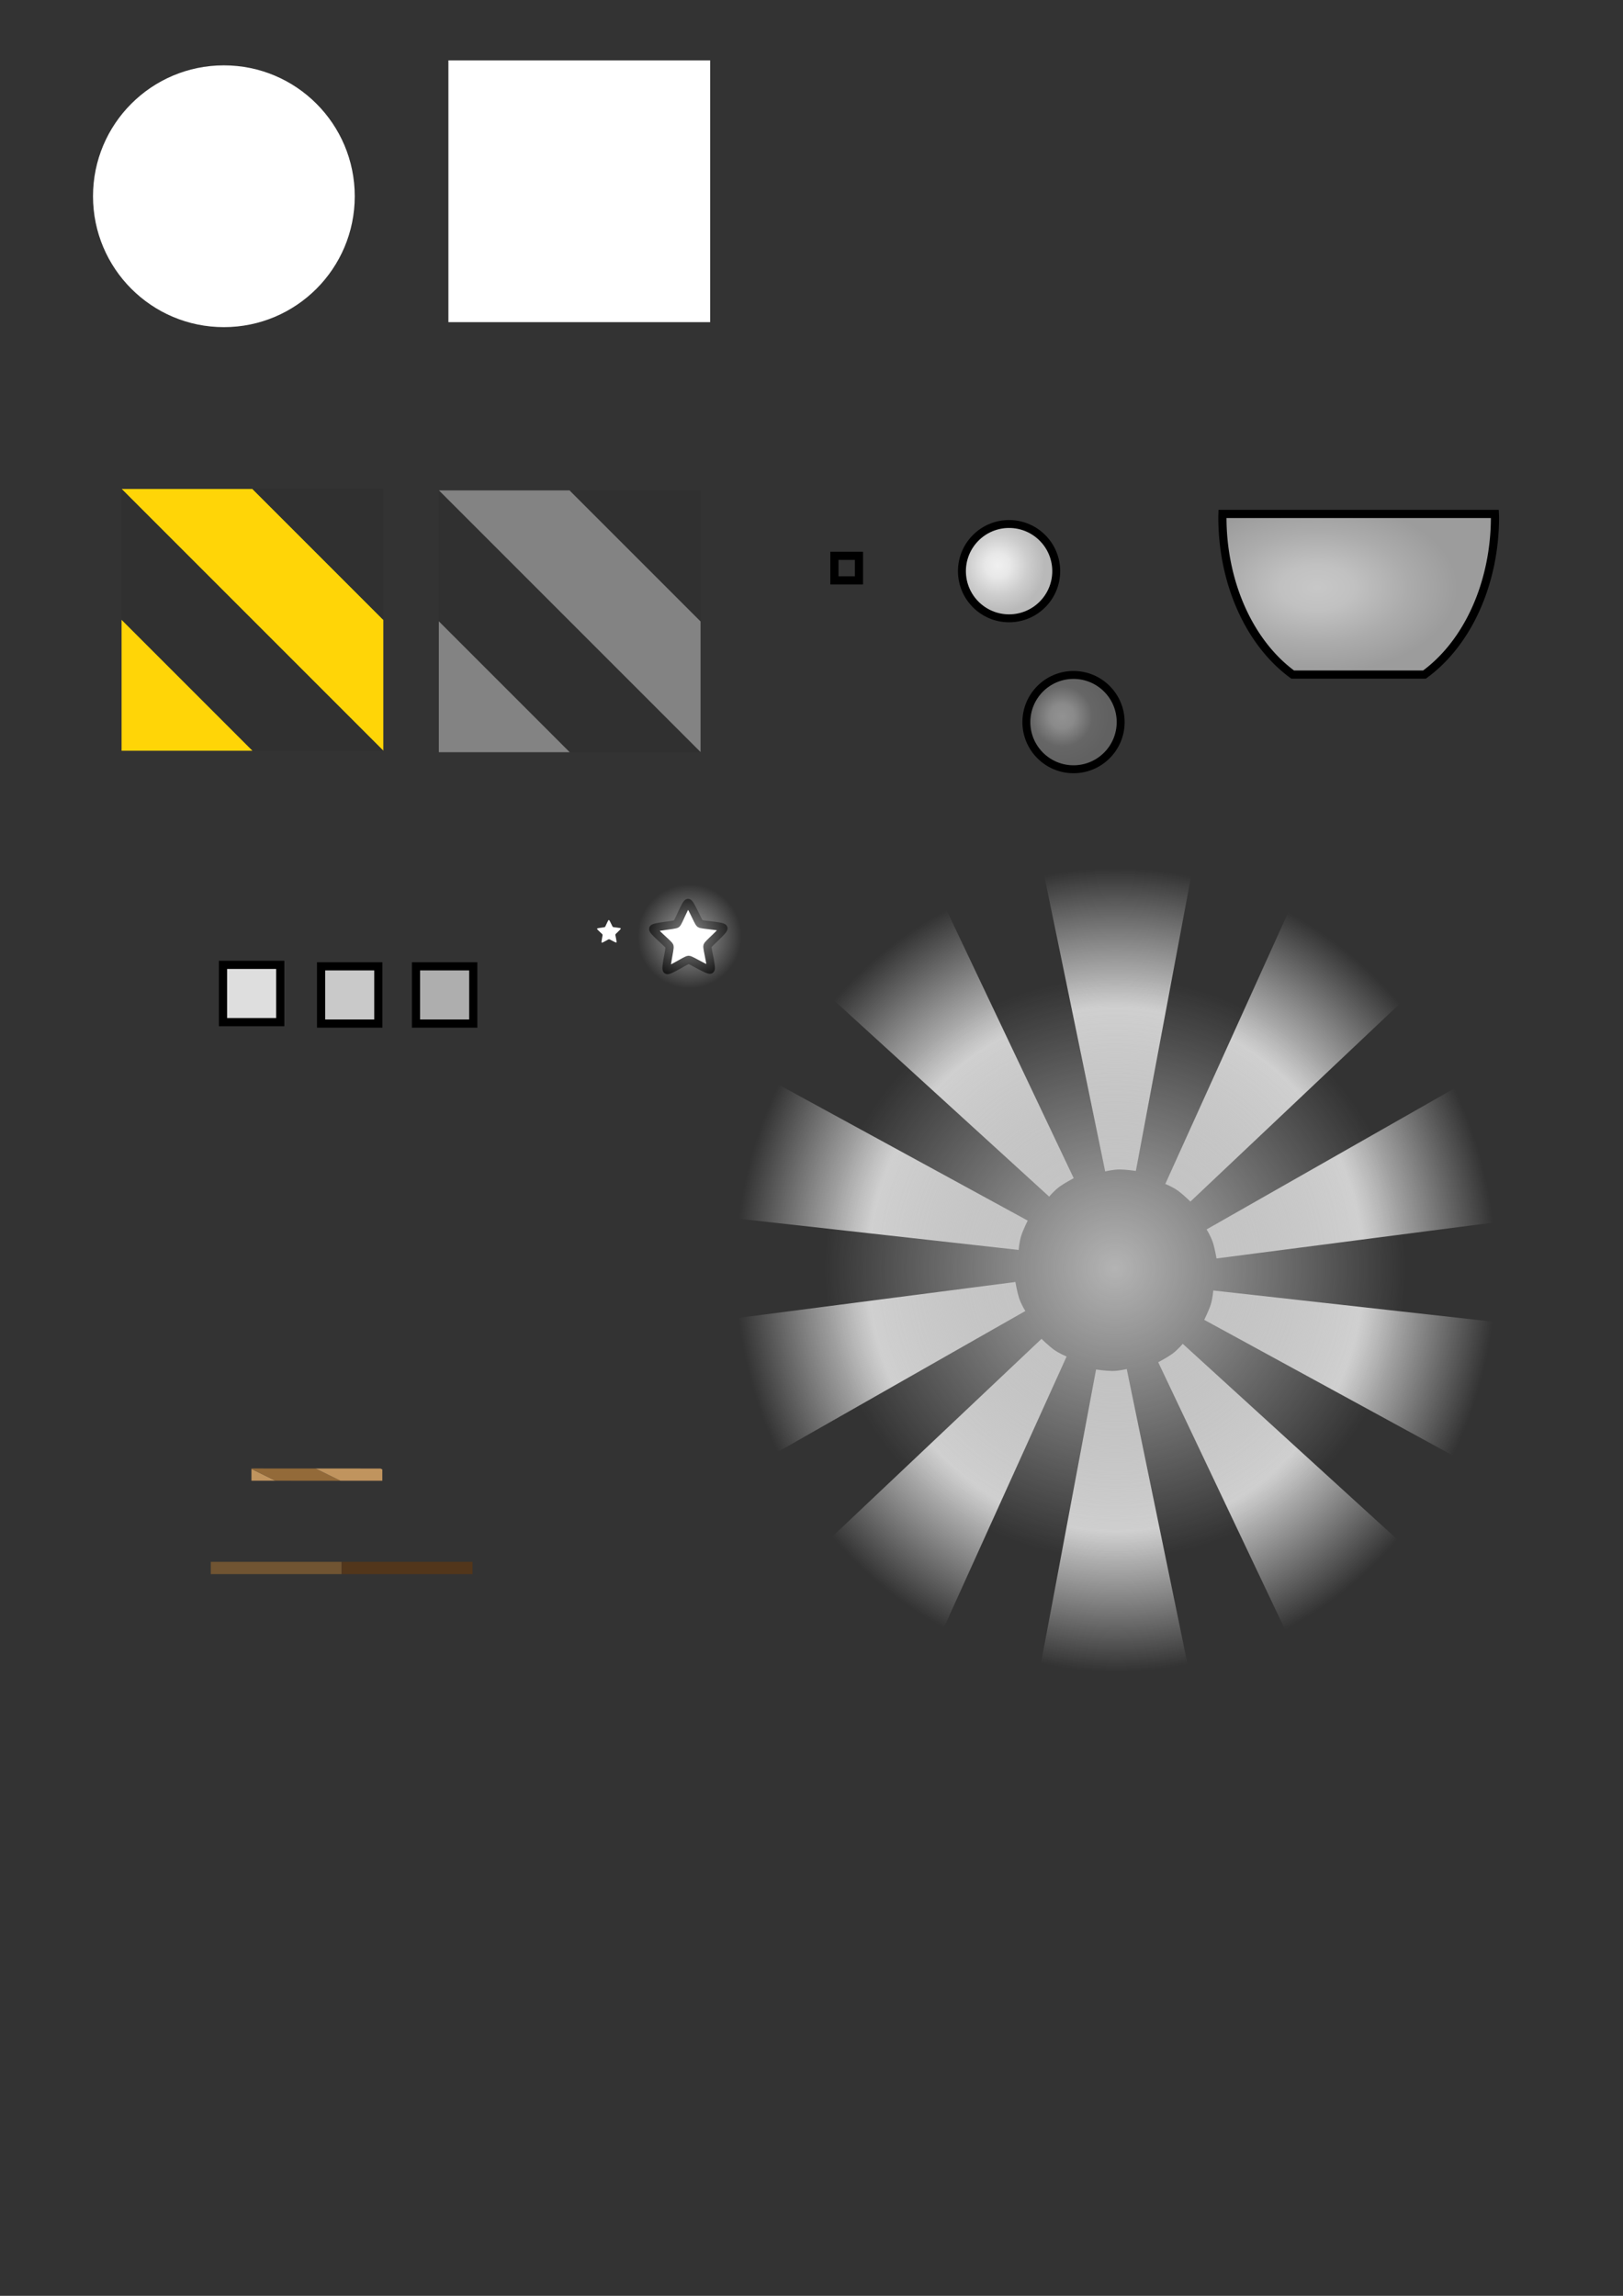 <?xml version="1.0" encoding="UTF-8" standalone="no"?>
<!-- Created with Inkscape (http://www.inkscape.org/) -->

<svg
   xmlns:dc="http://purl.org/dc/elements/1.1/"
   xmlns:cc="http://creativecommons.org/ns#"
   xmlns:rdf="http://www.w3.org/1999/02/22-rdf-syntax-ns#"
   xmlns:svg="http://www.w3.org/2000/svg"
   xmlns="http://www.w3.org/2000/svg"
   xmlns:xlink="http://www.w3.org/1999/xlink"
   xmlns:sodipodi="http://sodipodi.sourceforge.net/DTD/sodipodi-0.dtd"
   xmlns:inkscape="http://www.inkscape.org/namespaces/inkscape"
   sodipodi:docname="WAka1920_godot_course.svg"
   inkscape:version="0.92.2 (5c3e80d, 2017-08-06)"
   id="svg8"
   version="1.1"
   viewBox="0 0 210 297"
   height="297mm"
   width="210mm"
   inkscape:export-filename="C:\Users\Sílvia\Documents\Godot\Projects\WinterAka19-20\WAka1920_godot_course.svg.2019_12_21_15_29_28.0.png"
   inkscape:export-xdpi="96"
   inkscape:export-ydpi="96">
  <rect x="0" y="0" width="210" height="297" fill="#333333" stroke="none"/>
  <defs
     id="defs2">
    <linearGradient
       inkscape:collect="always"
       id="linearGradient958">
      <stop
         style="stop-color:#ffffff;stop-opacity:1;"
         offset="0"
         id="stop954" />
      <stop
         id="stop962"
         offset="0.25"
         style="stop-color:#ffffff;stop-opacity:0.424" />
      <stop
         style="stop-color:#ffffff;stop-opacity:0;"
         offset="1"
         id="stop956" />
    </linearGradient>
    <linearGradient
       inkscape:collect="always"
       id="linearGradient941">
      <stop
         style="stop-color:#8e8e8e;stop-opacity:1"
         offset="0"
         id="stop935" />
      <stop
         id="stop937"
         offset="0.652"
         style="stop-color:#cdcdcd;stop-opacity:1" />
      <stop
         style="stop-color:#d6d6d6;stop-opacity:0"
         offset="1"
         id="stop939" />
    </linearGradient>
    <linearGradient
       id="linearGradient931"
       inkscape:collect="always">
      <stop
         id="stop927"
         offset="0"
         style="stop-color:#dedede;stop-opacity:0.753" />
      <stop
         style="stop-color:#e9e9e9;stop-opacity:0"
         offset="0.715"
         id="stop944" />
      <stop
         id="stop929"
         offset="1"
         style="stop-color:#eeeeee;stop-opacity:0" />
    </linearGradient>
    <inkscape:path-effect
       num_copies="10"
       rotation_angle="51.429"
       starting_angle="-6.9610097e-006"
       fuse_paths="false"
       copies_to_360="true"
       is_visible="true"
       id="path-effect921"
       origin="144.395,164.323"
       starting_point="154.041,164.323"
       effect="copy_rotate" />
    <inkscape:path-effect
       num_copies="10"
       rotation_angle="51.429"
       starting_angle="-6.9610097e-006"
       fuse_paths="false"
       copies_to_360="true"
       is_visible="true"
       id="path-effect928"
       origin="263.419,176.152"
       starting_point="257.308,173.19"
       effect="copy_rotate" />
    <linearGradient
       inkscape:collect="always"
       id="linearGradient918">
      <stop
         style="stop-color:#787878;stop-opacity:1"
         offset="0"
         id="stop914" />
      <stop
         id="stop924"
         offset="0.652"
         style="stop-color:#6f6f6f;stop-opacity:1" />
      <stop
         style="stop-color:#4d4d4d;stop-opacity:0.106"
         offset="1"
         id="stop916" />
    </linearGradient>
    <inkscape:path-effect
       effect="copy_rotate"
       starting_point="154.209,168.524"
       origin="144.564,168.524"
       id="path-effect912"
       is_visible="true"
       copies_to_360="true"
       fuse_paths="false"
       starting_angle="-6.9610097e-006"
       rotation_angle="51.429"
       num_copies="10" />
    <linearGradient
       id="linearGradient951"
       inkscape:collect="always">
      <stop
         id="stop943"
         offset="0"
         style="stop-color:#929292;stop-opacity:1" />
      <stop
         style="stop-color:#8a8a8a;stop-opacity:1"
         offset="0.263"
         id="stop945" />
      <stop
         id="stop947"
         offset="0.641"
         style="stop-color:#666666;stop-opacity:1" />
      <stop
         id="stop949"
         offset="1"
         style="stop-color:#616161;stop-opacity:1" />
    </linearGradient>
    <linearGradient
       id="linearGradient897"
       inkscape:collect="always">
      <stop
         id="stop889"
         offset="0"
         style="stop-color:#f0f0f0;stop-opacity:0.784" />
      <stop
         style="stop-color:#e8e8e8;stop-opacity:0.784"
         offset="0.263"
         id="stop891" />
      <stop
         id="stop893"
         offset="0.641"
         style="stop-color:#cdcdcd;stop-opacity:0.784" />
      <stop
         id="stop895"
         offset="1"
         style="stop-color:#b9b9b9;stop-opacity:0.784" />
    </linearGradient>
    <inkscape:path-effect
       effect="mirror_symmetry"
       start_point="60.577,226.717"
       end_point="60.577,243.314"
       center_point="60.577,235.015"
       id="path-effect1672"
       is_visible="true"
       mode="X"
       discard_orig_path="false"
       fuse_paths="false"
       oposite_fuse="true" />
    <linearGradient
       inkscape:collect="always"
       id="linearGradient868-6">
      <stop
         style="stop-color:#f0f0f0;stop-opacity:1"
         offset="0"
         id="stop864" />
      <stop
         id="stop872"
         offset="0.263"
         style="stop-color:#e8e8e8;stop-opacity:1" />
      <stop
         style="stop-color:#cdcdcd;stop-opacity:1"
         offset="0.641"
         id="stop874" />
      <stop
         style="stop-color:#b9b9b9;stop-opacity:1"
         offset="1"
         id="stop866" />
    </linearGradient>
    <pattern
       inkscape:collect="always"
       xlink:href="#pattern2724"
       id="pattern2738"
       patternTransform="translate(-3.5617618e-6,-1.7624262e-6)" />
    <pattern
       inkscape:collect="always"
       xlink:href="#pattern2704"
       id="pattern2722"
       patternTransform="matrix(1.199,0,0,1.199,-4.1357037e-5,1.097687e-5)" />
    <clipPath
       clipPathUnits="userSpaceOnUse"
       id="clipPath841">
      <rect
         transform="matrix(0.706,-0.708,0.712,0.702,0,0)"
         y="21.319"
         x="-189.869"
         height="13.313"
         width="2.559"
         id="rect843"
         style="opacity:1;fill:#895ec0;fill-opacity:0.265;fill-rule:nonzero;stroke:none;stroke-width:0.045;stroke-miterlimit:4;stroke-dasharray:none;stroke-dashoffset:0;stroke-opacity:1;paint-order:markers fill stroke" />
    </clipPath>
    <clipPath
       clipPathUnits="userSpaceOnUse"
       id="clipPath845">
      <rect
         transform="matrix(0.706,-0.708,0.712,0.702,0,0)"
         y="21.319"
         x="-189.869"
         height="13.313"
         width="2.559"
         id="rect847"
         style="opacity:1;fill:#895ec0;fill-opacity:0.265;fill-rule:nonzero;stroke:none;stroke-width:0.045;stroke-miterlimit:4;stroke-dasharray:none;stroke-dashoffset:0;stroke-opacity:1;paint-order:markers fill stroke" />
    </clipPath>
    <clipPath
       clipPathUnits="userSpaceOnUse"
       id="clipPath849">
      <rect
         transform="matrix(0.706,-0.708,0.712,0.702,0,0)"
         y="21.319"
         x="-189.869"
         height="13.313"
         width="2.559"
         id="rect851"
         style="opacity:1;fill:#895ec0;fill-opacity:0.265;fill-rule:nonzero;stroke:none;stroke-width:0.045;stroke-miterlimit:4;stroke-dasharray:none;stroke-dashoffset:0;stroke-opacity:1;paint-order:markers fill stroke" />
    </clipPath>
    <pattern
       patternUnits="userSpaceOnUse"
       width="106.901"
       height="106.901"
       patternTransform="matrix(0.265,0,0,0.265,144.192,-27.316)"
       id="pattern2557">
      <rect
         transform="rotate(45)"
         id="rect2553"
         height="75.591"
         width="37.795"
         y="-37.795"
         x="37.795"
         style="fill:#ffd507;fill-opacity:1;stroke:none;stroke-width:37.795" />
      <rect
         transform="rotate(45)"
         style="fill:#303030;fill-opacity:1;stroke:none;stroke-width:37.795"
         x="75.591"
         y="-37.795"
         width="37.795"
         height="75.591"
         id="rect2555" />
    </pattern>
    <pattern
       patternUnits="userSpaceOnUse"
       width="106.727"
       height="106.73"
       patternTransform="matrix(0.265,0,0,0.265,148.759,-40.123)"
       id="pattern2620">
      <g
         id="g2618"
         transform="matrix(3.78,0,0,3.78,-562.239,151.647)">
        <g
           id="g2586"
           transform="translate(27.301,-15.04)">
          <path
             inkscape:connector-curvature="0"
             id="rect2573"
             d="m 121.458,-25.083 14.119,14.12 v -14.12 z"
             style="opacity:1;fill:#ffd507;fill-opacity:1;fill-rule:nonzero;stroke:none;stroke-width:0.172;stroke-miterlimit:4;stroke-dasharray:none;stroke-dashoffset:0;stroke-opacity:1;paint-order:markers fill stroke" />
          <path
             style="opacity:1;fill:#303030;fill-opacity:1;fill-rule:nonzero;stroke:none;stroke-width:0.172;stroke-miterlimit:4;stroke-dasharray:none;stroke-dashoffset:0;stroke-opacity:1;paint-order:markers fill stroke"
             d="m 135.577,-10.964 -14.119,-14.12 v 14.12 z"
             id="path2578"
             inkscape:connector-curvature="0" />
        </g>
        <g
           transform="rotate(-180,149.228,-25.544)"
           id="g2592">
          <path
             style="opacity:1;fill:#ffd507;fill-opacity:1;fill-rule:nonzero;stroke:none;stroke-width:0.172;stroke-miterlimit:4;stroke-dasharray:none;stroke-dashoffset:0;stroke-opacity:1;paint-order:markers fill stroke"
             d="m 121.458,-25.083 14.119,14.12 v -14.12 z"
             id="path2588"
             inkscape:connector-curvature="0" />
          <path
             inkscape:connector-curvature="0"
             id="path2590"
             d="m 135.577,-10.964 -14.119,-14.12 v 14.12 z"
             style="opacity:1;fill:#303030;fill-opacity:1;fill-rule:nonzero;stroke:none;stroke-width:0.172;stroke-miterlimit:4;stroke-dasharray:none;stroke-dashoffset:0;stroke-opacity:1;paint-order:markers fill stroke" />
        </g>
        <g
           id="g2598"
           transform="rotate(-180,142.168,-18.484)">
          <path
             inkscape:connector-curvature="0"
             id="path2594"
             d="m 121.458,-25.083 14.119,14.12 v -14.12 z"
             style="opacity:1;fill:#ffd507;fill-opacity:1;fill-rule:nonzero;stroke:none;stroke-width:0.172;stroke-miterlimit:4;stroke-dasharray:none;stroke-dashoffset:0;stroke-opacity:1;paint-order:markers fill stroke" />
          <path
             style="opacity:1;fill:#303030;fill-opacity:1;fill-rule:nonzero;stroke:none;stroke-width:0.172;stroke-miterlimit:4;stroke-dasharray:none;stroke-dashoffset:0;stroke-opacity:1;paint-order:markers fill stroke"
             d="m 135.577,-10.964 -14.119,-14.12 v 14.12 z"
             id="path2596"
             inkscape:connector-curvature="0" />
        </g>
        <g
           transform="translate(41.42,-0.92)"
           id="g2604">
          <path
             style="opacity:1;fill:#ffd507;fill-opacity:1;fill-rule:nonzero;stroke:none;stroke-width:0.172;stroke-miterlimit:4;stroke-dasharray:none;stroke-dashoffset:0;stroke-opacity:1;paint-order:markers fill stroke"
             d="m 121.458,-25.083 14.119,14.12 v -14.12 z"
             id="path2600"
             inkscape:connector-curvature="0" />
          <path
             inkscape:connector-curvature="0"
             id="path2602"
             d="m 135.577,-10.964 -14.119,-14.12 v 14.12 z"
             style="opacity:1;fill:#303030;fill-opacity:1;fill-rule:nonzero;stroke:none;stroke-width:0.172;stroke-miterlimit:4;stroke-dasharray:none;stroke-dashoffset:0;stroke-opacity:1;paint-order:markers fill stroke" />
        </g>
      </g>
    </pattern>
    <pattern
       patternUnits="userSpaceOnUse"
       width="106.727"
       height="106.731"
       patternTransform="matrix(0.265,0,0,0.265,134.64,-40.123)"
       id="pattern2704">
      <g
         id="g2702"
         transform="matrix(3.78,0,0,3.78,-508.876,151.647)">
        <rect
           style="fill:none;stroke:none"
           width="28.238"
           height="28.239"
           x="134.64"
           y="-40.123"
           id="rect2635" />
        <path
           style="opacity:1;fill:#ffd507;fill-opacity:1;fill-rule:nonzero;stroke:none;stroke-width:0.649;stroke-miterlimit:4;stroke-dasharray:none;stroke-dashoffset:0;stroke-opacity:1;paint-order:markers fill stroke"
           d="m 508.877,-151.646 53.363,53.365 53.361,53.365 V -98.281 l -53.361,-53.365 z"
           transform="scale(0.265)"
           id="path2649"
           inkscape:connector-curvature="0" />
        <path
           style="opacity:1;fill:#303030;fill-opacity:1;fill-rule:nonzero;stroke:none;stroke-width:0.649;stroke-miterlimit:4;stroke-dasharray:none;stroke-dashoffset:0;stroke-opacity:1;paint-order:markers fill stroke"
           d="m 508.877,-151.646 v 53.365 l 53.363,53.365 h 53.361 L 562.24,-98.281 Z"
           id="path2651"
           transform="scale(0.265)"
           inkscape:connector-curvature="0" />
        <path
           style="opacity:1;fill:#303030;fill-opacity:1;fill-rule:nonzero;stroke:none;stroke-width:0.172;stroke-miterlimit:4;stroke-dasharray:none;stroke-dashoffset:0;stroke-opacity:1;paint-order:markers fill stroke"
           d="m 148.759,-40.123 14.119,14.12 v -14.12 z"
           id="path2657"
           inkscape:connector-curvature="0" />
        <path
           style="opacity:1;fill:#ffd507;fill-opacity:1;fill-rule:nonzero;stroke:none;stroke-width:0.172;stroke-miterlimit:4;stroke-dasharray:none;stroke-dashoffset:0;stroke-opacity:1;paint-order:markers fill stroke"
           d="m 148.759,-11.884 -14.119,-14.12 v 14.12 z"
           id="path2661"
           inkscape:connector-curvature="0" />
      </g>
    </pattern>
    <pattern
       patternUnits="userSpaceOnUse"
       width="128"
       height="128"
       patternTransform="matrix(0.265,0,0,0.265,134.64,-45.751)"
       id="pattern2724">
      <rect
         id="rect2712"
         y="-1.1368684e-013"
         x="0"
         height="128"
         width="128"
         style="fill:url(#pattern2722);stroke:none;stroke-width:4.533" />
    </pattern>
    <pattern
       patternUnits="userSpaceOnUse"
       width="128"
       height="128"
       patternTransform="matrix(0.265,0,0,0.265,134.64,-45.751)"
       id="pattern2735">
      <rect
         id="rect2727"
         y="0"
         x="0"
         height="128"
         width="128"
         style="fill:url(#pattern2738);stroke:none;stroke-width:3.78" />
    </pattern>
    <radialGradient
       inkscape:collect="always"
       xlink:href="#linearGradient868-6"
       id="radialGradient870"
       cx="81.277"
       cy="67.985"
       fx="81.277"
       fy="67.985"
       r="16.933"
       gradientUnits="userSpaceOnUse"
       gradientTransform="matrix(0.36,0,0,0.36,99.835,48.67)" />
    <radialGradient
       inkscape:collect="always"
       xlink:href="#linearGradient897"
       id="radialGradient901"
       cx="96.523"
       cy="133.451"
       fx="96.523"
       fy="133.451"
       r="18.163"
       gradientTransform="matrix(1,0,0,0.611,73.891,-5.529)"
       gradientUnits="userSpaceOnUse" />
    <radialGradient
       inkscape:collect="always"
       xlink:href="#linearGradient951"
       id="radialGradient870-1"
       cx="81.277"
       cy="67.985"
       fx="81.277"
       fy="67.985"
       r="16.933"
       gradientUnits="userSpaceOnUse"
       gradientTransform="matrix(0.36,0,0,0.36,108.173,68.198)" />
    <radialGradient
       inkscape:collect="always"
       xlink:href="#linearGradient918"
       id="radialGradient922"
       cx="129.878"
       cy="180.523"
       fx="129.878"
       fy="180.523"
       r="24.014"
       gradientTransform="matrix(1.319,-0.012,0.012,1.394,-46.218,-97.701)"
       gradientUnits="userSpaceOnUse" />
    <radialGradient
       inkscape:collect="always"
       xlink:href="#linearGradient931"
       id="radialGradient923"
       gradientUnits="userSpaceOnUse"
       gradientTransform="matrix(1.48,0,0,1.48,-50.395,-103.174)"
       cx="131.536"
       cy="180.583"
       fx="131.536"
       fy="180.583"
       r="35.53" />
    <radialGradient
       inkscape:collect="always"
       xlink:href="#linearGradient941"
       id="radialGradient925"
       gradientUnits="userSpaceOnUse"
       gradientTransform="matrix(2.048,-0.018,0.019,2.164,-125.043,-224.037)"
       cx="129.878"
       cy="180.523"
       fx="129.878"
       fy="180.523"
       r="24.014" />
    <radialGradient
       inkscape:collect="always"
       xlink:href="#linearGradient958"
       id="radialGradient960"
       cx="125.772"
       cy="39.315"
       fx="125.772"
       fy="39.315"
       r="7.276"
       gradientUnits="userSpaceOnUse"
       gradientTransform="matrix(0.925,0,0,0.925,-27.135,84.763)" />
  </defs>
  <sodipodi:namedview
     inkscape:snap-global="false"
     inkscape:window-maximized="1"
     inkscape:window-y="-8"
     inkscape:window-x="-8"
     inkscape:window-height="745"
     inkscape:window-width="1366"
     inkscape:pagecheckerboard="true"
     showgrid="false"
     inkscape:current-layer="layer1"
     inkscape:document-units="mm"
     inkscape:cy="661.95569"
     inkscape:cx="221.64105"
     inkscape:zoom="0.7"
     inkscape:pageshadow="2"
     inkscape:pageopacity="0.0"
     borderopacity="1.0"
     bordercolor="#666666"
     pagecolor="#ffffff"
     id="base" />
  <g
     inkscape:label="Layer 1"
     inkscape:groupmode="layer"
     id="layer1">
    <rect
       style="opacity:1;fill:#895ec0;fill-opacity:0;fill-rule:nonzero;stroke:none;stroke-width:0.416;stroke-miterlimit:4;stroke-dasharray:none;stroke-dashoffset:0;stroke-opacity:1;paint-order:markers fill stroke"
       id="rect853"
       width="16.933"
       height="2.117"
       x="32.432"
       y="189.673"
       inkscape:export-filename="C:\Users\Sílvia\Documents\Godot\Projects\WinterAka19-20\Sprites\rope.png"
       inkscape:export-xdpi="13.176476"
       inkscape:export-ydpi="13.176476" />
    <rect
       transform="matrix(0.901,-0.434,0.898,0.441,5.481,74.083)"
       ry="0"
       y="147.564"
       x="-121.828"
       height="16.484"
       width="4.704"
       id="rect817"
       style="opacity:1;fill:#c0945e;fill-opacity:1;fill-rule:nonzero;stroke:none;stroke-width:0.103;stroke-miterlimit:4;stroke-dasharray:none;stroke-dashoffset:0;stroke-opacity:1;paint-order:markers fill stroke"
       clip-path="url(#clipPath849)"
       inkscape:export-xdpi="13.176476"
       inkscape:export-ydpi="13.176476"
       inkscape:export-filename="C:\Users\Sílvia\Documents\Godot\Projects\WinterAka19-20\Sprites\rope.png" />
    <rect
       style="opacity:1;fill:#936a39;fill-opacity:1;fill-rule:nonzero;stroke:none;stroke-width:0.103;stroke-miterlimit:4;stroke-dasharray:none;stroke-dashoffset:0;stroke-opacity:1;paint-order:markers fill stroke"
       id="rect819"
       width="4.704"
       height="16.484"
       x="-117.124"
       y="147.564"
       ry="0"
       transform="matrix(0.901,-0.434,0.898,0.441,5.481,74.083)"
       clip-path="url(#clipPath845)"
       inkscape:export-xdpi="13.176476"
       inkscape:export-ydpi="13.176476"
       inkscape:export-filename="C:\Users\Sílvia\Documents\Godot\Projects\WinterAka19-20\Sprites\rope.png" />
    <circle
       style="opacity:1;fill:#ffffff;fill-opacity:1;fill-rule:nonzero;stroke:none;stroke-width:0.427;stroke-miterlimit:4;stroke-dasharray:none;stroke-dashoffset:0;stroke-opacity:1;paint-order:markers fill stroke"
       id="path843"
       cx="28.968"
       cy="25.388"
       inkscape:export-xdpi="384.00037"
       inkscape:export-ydpi="384.00037"
       inkscape:export-filename="C:\Users\Sílvia\Documents\Godot\Projects\WinterAka19-20\Sprites\circle.png"
       r="16.933" />
    <rect
       style="opacity:1;fill:#705432;fill-opacity:1;fill-rule:nonzero;stroke:none;stroke-width:0.127;stroke-miterlimit:4;stroke-dasharray:none;stroke-dashoffset:0;stroke-opacity:1;paint-order:markers fill stroke"
       id="rect825"
       width="16.933"
       height="1.587"
       x="27.273"
       y="202.052"
       inkscape:export-filename="C:\Users\Sílvia\Documents\Godot\Projects\WinterAka19-20\Sprites\rope2.png"
       inkscape:export-xdpi="96"
       inkscape:export-ydpi="96" />
    <rect
       y="202.052"
       x="44.207"
       height="1.587"
       width="16.933"
       id="rect830"
       style="opacity:1;fill:#52361b;fill-opacity:1;fill-rule:nonzero;stroke:none;stroke-width:0.127;stroke-miterlimit:4;stroke-dasharray:none;stroke-dashoffset:0;stroke-opacity:1;paint-order:markers fill stroke"
       inkscape:export-filename="C:\Users\Sílvia\Documents\Godot\Projects\WinterAka19-20\Sprites\rope2.png"
       inkscape:export-xdpi="96"
       inkscape:export-ydpi="96" />
    <rect
       style="opacity:1;fill:#806139;fill-opacity:0;fill-rule:nonzero;stroke:none;stroke-width:0.417;stroke-miterlimit:4;stroke-dasharray:none;stroke-dashoffset:0;stroke-opacity:1;paint-order:markers fill stroke"
       id="rect832"
       width="33.867"
       height="2.117"
       x="27.273"
       y="201.788"
       inkscape:export-filename="C:\Users\Sílvia\Documents\Godot\Projects\WinterAka19-20\Sprites\rope2.png"
       inkscape:export-xdpi="96"
       inkscape:export-ydpi="96" />
    <rect
       inkscape:export-ydpi="13.176476"
       inkscape:export-xdpi="13.176476"
       clip-path="url(#clipPath841)"
       style="opacity:1;fill:#c0945e;fill-opacity:1;fill-rule:nonzero;stroke:none;stroke-width:0.103;stroke-miterlimit:4;stroke-dasharray:none;stroke-dashoffset:0;stroke-opacity:1;paint-order:markers fill stroke"
       id="rect837"
       width="4.704"
       height="16.484"
       x="-112.42"
       y="147.564"
       ry="0"
       transform="matrix(0.901,-0.434,0.898,0.441,5.481,74.083)"
       inkscape:export-filename="C:\Users\Sílvia\Documents\Godot\Projects\WinterAka19-20\Sprites\rope.png" />
    <rect
       style="opacity:1;fill:#ffffff;fill-opacity:1;fill-rule:nonzero;stroke:none;stroke-width:0.867;stroke-miterlimit:4;stroke-dasharray:none;stroke-dashoffset:0;stroke-opacity:1;paint-order:markers fill stroke"
       id="rect826"
       width="33.867"
       height="33.867"
       x="58.019"
       y="7.81"
       inkscape:export-filename="C:\Users\Sílvia\Documents\Godot\Projects\WinterAka19-20\Sprites\square.png"
       inkscape:export-xdpi="96"
       inkscape:export-ydpi="96"
       ry="0" />
    <rect
       ry="0"
       inkscape:export-ydpi="96.000023"
       inkscape:export-xdpi="96.000023"
       inkscape:export-filename="C:\Users\Sílvia\Documents\Godot\Projects\WinterAka19-20\Textures\button_normal.png"
       y="125.009"
       x="41.544"
       height="7.408"
       width="7.408"
       id="rect828"
       style="opacity:1;fill:#c9c9c9;fill-opacity:1;fill-rule:nonzero;stroke:#000000;stroke-width:1.058;stroke-miterlimit:4;stroke-dasharray:none;stroke-dashoffset:0;stroke-opacity:1;paint-order:markers fill stroke" />
    <rect
       style="fill:none;stroke:none"
       width="28.284"
       height="28.284"
       x="115.259"
       y="86.801"
       id="rect2561"
       transform="rotate(-45)" />
    <rect
       inkscape:export-filename="C:\Users\Sílvia\Documents\Godot\Projects\WinterAka19-20\Sprites\border.png"
       inkscape:export-ydpi="96"
       inkscape:export-xdpi="96"
       style="fill:none;fill-opacity:1;stroke:#000000;stroke-width:1.058;stroke-miterlimit:4;stroke-dasharray:none;stroke-opacity:1;paint-order:markers stroke fill"
       width="3.175"
       height="3.175"
       x="107.965"
       y="71.906"
       id="rect2768" />
    <circle
       inkscape:export-filename="C:\Users\Sílvia\Documents\Godot\Projects\WinterAka19-20\Sprites\ball.png"
       inkscape:export-ydpi="96"
       inkscape:export-xdpi="96"
       cy="73.888"
       cx="130.565"
       id="circle862"
       style="opacity:1;fill:url(#radialGradient870);fill-opacity:1;fill-rule:nonzero;stroke:#000000;stroke-width:1.026;stroke-miterlimit:4;stroke-dasharray:none;stroke-dashoffset:0;stroke-opacity:1;paint-order:markers fill stroke"
       r="6.101" />
    <g
       id="g1650"
       transform="translate(-142.821,54.952)">
      <rect
         id="rect1611"
         y="8.303"
         x="158.553"
         height="33.867"
         width="33.867"
         style="fill:none;stroke:none;stroke-width:4.533" />
      <rect
         id="rect1615"
         y="8.302"
         x="158.552"
         height="33.866"
         width="33.867"
         style="fill:none;stroke:none;stroke-width:3.78" />
      <path
         inkscape:connector-curvature="0"
         id="path1617"
         d="m 158.553,8.303 16.933,16.933 16.933,16.933 V 25.236 L 175.486,8.303 Z"
         style="opacity:1;fill:#ffd507;fill-opacity:1;fill-rule:nonzero;stroke:none;stroke-width:0.649;stroke-miterlimit:4;stroke-dasharray:none;stroke-dashoffset:0;stroke-opacity:1;paint-order:markers fill stroke" />
      <path
         inkscape:connector-curvature="0"
         id="path1619"
         d="M 158.553,8.303 V 25.236 l 16.933,16.933 h 16.933 l -16.933,-16.933 z"
         style="opacity:1;fill:#303030;fill-opacity:1;fill-rule:nonzero;stroke:none;stroke-width:0.649;stroke-miterlimit:4;stroke-dasharray:none;stroke-dashoffset:0;stroke-opacity:1;paint-order:markers fill stroke" />
      <path
         inkscape:connector-curvature="0"
         id="path1621"
         d="M 175.486,8.302 192.419,25.236 V 8.302 Z"
         style="opacity:1;fill:#303030;fill-opacity:1;fill-rule:nonzero;stroke:none;stroke-width:0.649;stroke-miterlimit:4;stroke-dasharray:none;stroke-dashoffset:0;stroke-opacity:1;paint-order:markers fill stroke" />
      <path
         inkscape:connector-curvature="0"
         id="path1623"
         d="M 175.486,42.169 158.552,25.236 v 16.933 z"
         style="opacity:1;fill:#ffd507;fill-opacity:1;fill-rule:nonzero;stroke:none;stroke-width:0.649;stroke-miterlimit:4;stroke-dasharray:none;stroke-dashoffset:0;stroke-opacity:1;paint-order:markers fill stroke" />
    </g>
    <rect
       id="rect1632"
       y="63.444"
       x="56.78"
       height="33.867"
       width="33.867"
       style="fill:none;stroke:none;stroke-width:4.533" />
    <rect
       id="rect1634"
       y="63.443"
       x="56.78"
       height="33.866"
       width="33.867"
       style="fill:none;stroke:none;stroke-width:3.78" />
    <path
       inkscape:connector-curvature="0"
       id="path1636"
       d="m 56.78,63.444 16.933,16.933 16.933,16.933 V 80.377 l -16.933,-16.933 z"
       style="opacity:1;fill:#838383;fill-opacity:1;fill-rule:nonzero;stroke:none;stroke-width:0.649;stroke-miterlimit:4;stroke-dasharray:none;stroke-dashoffset:0;stroke-opacity:1;paint-order:markers fill stroke" />
    <path
       inkscape:connector-curvature="0"
       id="path1638"
       d="m 56.78,63.444 v 16.933 l 16.933,16.933 h 16.933 l -16.933,-16.933 z"
       style="opacity:1;fill:#303030;fill-opacity:1;fill-rule:nonzero;stroke:none;stroke-width:0.649;stroke-miterlimit:4;stroke-dasharray:none;stroke-dashoffset:0;stroke-opacity:1;paint-order:markers fill stroke" />
    <path
       inkscape:connector-curvature="0"
       id="path1640"
       d="m 73.713,63.443 16.933,16.933 V 63.443 Z"
       style="opacity:1;fill:#303030;fill-opacity:1;fill-rule:nonzero;stroke:none;stroke-width:0.649;stroke-miterlimit:4;stroke-dasharray:none;stroke-dashoffset:0;stroke-opacity:1;paint-order:markers fill stroke" />
    <path
       inkscape:connector-curvature="0"
       id="path1642"
       d="M 73.713,97.31 56.78,80.377 v 16.933 z"
       style="opacity:1;fill:#838383;fill-opacity:1;fill-rule:nonzero;stroke:none;stroke-width:0.649;stroke-miterlimit:4;stroke-dasharray:none;stroke-dashoffset:0;stroke-opacity:1;paint-order:markers fill stroke" />
    <path
       style="opacity:1;fill:url(#radialGradient901);fill-opacity:1;fill-rule:nonzero;stroke:#000000;stroke-width:1.058;stroke-miterlimit:4;stroke-dasharray:none;stroke-dashoffset:0;stroke-opacity:1;paint-order:normal"
       d="m 158.177,66.488 a 17.635,23.262 0 0 0 -0.011,0.435 17.635,23.262 0 0 0 9.096,20.346 h 17.046 a 17.635,23.262 0 0 0 9.127,-20.346 17.635,23.262 0 0 0 -0.016,-0.435 z"
       id="path885"
       inkscape:export-filename="C:\Users\Sílvia\Documents\Godot\Projects\WinterAka19-20\Sprites\goal.png"
       inkscape:export-xdpi="96"
       inkscape:export-ydpi="96"
       inkscape:connector-curvature="0" />
    <circle
       inkscape:export-filename="C:\Users\Sílvia\Documents\Godot\Projects\WinterAka19-20\Physics Objects\Textures\other_ball.png"
       inkscape:export-ydpi="96"
       inkscape:export-xdpi="96"
       cy="93.416"
       cx="138.903"
       id="circle862-3"
       style="opacity:1;fill:url(#radialGradient870-1);fill-opacity:1;fill-rule:nonzero;stroke:#000000;stroke-width:1.026;stroke-miterlimit:4;stroke-dasharray:none;stroke-dashoffset:0;stroke-opacity:1;paint-order:markers fill stroke"
       r="6.101" />
    <rect
       style="opacity:1;fill:#dedede;fill-opacity:1;fill-rule:nonzero;stroke:#000000;stroke-width:1.058;stroke-miterlimit:4;stroke-dasharray:none;stroke-dashoffset:0;stroke-opacity:1;paint-order:markers fill stroke"
       id="rect903"
       width="7.408"
       height="7.408"
       x="28.854"
       y="124.82"
       inkscape:export-filename="C:\Users\Sílvia\Documents\Godot\Projects\WinterAka19-20\UI\Textures\button_hover.png"
       inkscape:export-xdpi="96.000023"
       inkscape:export-ydpi="96.000023"
       ry="0" />
    <rect
       style="opacity:1;fill:#aeaeae;fill-opacity:1;fill-rule:nonzero;stroke:#000000;stroke-width:1.058;stroke-miterlimit:4;stroke-dasharray:none;stroke-dashoffset:0;stroke-opacity:1;paint-order:markers fill stroke"
       id="rect905"
       width="7.408"
       height="7.408"
       x="53.828"
       y="125.009"
       inkscape:export-filename="C:\Users\Sílvia\Documents\Godot\Projects\WinterAka19-20\Textures\button_pressed.png"
       inkscape:export-xdpi="96.000023"
       inkscape:export-ydpi="96.000023"
       ry="0" />
    <path
       inkscape:export-ydpi="92.936165"
       inkscape:export-xdpi="92.936165"
       sodipodi:nodetypes="ccccccc"
       inkscape:original-d="m 144.14236,111.87842 c -2.78902,0.0155 -6.55758,-0.43892 -9.26365,0.2499 l 8.12192,39.41455 c 0,0 0.96296,-0.25395 1.88568,-0.25602 0.76879,0.003 2.08323,0.18972 2.08323,0.18972 l 7.20004,-38.39431 c -2.6343,-0.6514 -7.31665,-1.18977 -10.02722,-1.20384 z"
       inkscape:path-effect="#path-effect921"
       inkscape:connector-curvature="0"
       id="path919"
       d="m 144.142,111.878 c -2.789,0.015 -6.558,-0.439 -9.264,0.25 l 8.122,39.415 c 0,0 0.963,-0.254 1.886,-0.256 0.769,0.003 2.083,0.19 2.083,0.19 l 7.2,-38.394 c -2.634,-0.651 -7.317,-1.19 -10.027,-1.204 z m -30.778,10.165 c -2.247,1.652 -5.563,3.499 -7.348,5.647 l 29.738,27.113 c 0,0 0.63,-0.771 1.375,-1.315 0.624,-0.449 1.797,-1.071 1.797,-1.071 l -16.743,-35.294 c -2.514,1.021 -6.619,3.338 -8.82,4.92 z M 94.439,148.357 c -0.847,2.657 -2.444,6.101 -2.625,8.887 l 39.995,4.455 c 0,0 0.056,-0.994 0.339,-1.873 0.24,-0.73 0.824,-1.923 0.824,-1.923 L 98.683,139.193 c -1.434,2.304 -3.393,6.591 -4.244,9.164 z m 0.156,32.413 c 0.877,2.648 1.609,6.372 3.1,8.733 l 34.976,-19.904 c 0,0 -0.539,-0.837 -0.826,-1.714 -0.235,-0.732 -0.463,-2.04 -0.463,-2.04 l -38.74,5.017 c 0.195,2.707 1.129,7.326 1.954,9.908 z m 19.178,26.13 c 2.265,1.627 5.047,4.21 7.641,5.243 l 16.597,-36.661 c 0,0 -0.928,-0.361 -1.676,-0.901 -0.62,-0.454 -1.574,-1.378 -1.574,-1.378 l -28.393,26.83 c 1.748,2.075 5.22,5.263 7.405,6.868 z m 30.874,9.867 c 2.789,-0.015 6.558,0.439 9.264,-0.25 l -8.122,-39.415 c 0,0 -0.963,0.254 -1.886,0.256 -0.769,-0.003 -2.083,-0.19 -2.083,-0.19 l -7.2,38.394 c 2.634,0.651 7.317,1.19 10.027,1.204 z m 30.778,-10.165 c 2.247,-1.652 5.563,-3.499 7.348,-5.647 l -29.738,-27.113 c 0,0 -0.63,0.771 -1.375,1.315 -0.624,0.449 -1.797,1.071 -1.797,1.071 l 16.743,35.294 c 2.514,-1.021 6.619,-3.338 8.82,-4.92 z m 18.925,-26.314 c 0.847,-2.657 2.444,-6.101 2.625,-8.887 l -39.995,-4.455 c 0,0 -0.056,0.994 -0.339,1.873 -0.24,0.73 -0.824,1.923 -0.824,1.923 l 34.29,18.712 c 1.434,-2.304 3.393,-6.591 4.244,-9.164 z m -0.156,-32.413 c -0.877,-2.648 -1.609,-6.372 -3.1,-8.733 l -34.976,19.904 c 0,0 0.539,0.837 0.826,1.714 0.235,0.732 0.463,2.04 0.463,2.04 l 38.74,-5.017 c -0.195,-2.707 -1.129,-7.326 -1.954,-9.908 z m -19.178,-26.13 c -2.265,-1.627 -5.047,-4.21 -7.641,-5.243 l -16.597,36.661 c 0,0 0.928,0.361 1.676,0.901 0.62,0.454 1.574,1.378 1.574,1.378 l 28.393,-26.83 c -1.748,-2.075 -5.22,-5.263 -7.405,-6.868 z"
       style="opacity:1;fill:url(#radialGradient925);fill-opacity:1;fill-rule:nonzero;stroke:none;stroke-width:1.058;stroke-miterlimit:4;stroke-dasharray:none;stroke-dashoffset:0;stroke-opacity:1;paint-order:normal"
       inkscape:export-filename="C:\Users\Sílvia\Documents\Godot\Projects\WinterAka19-20\UI\Textures\win_rays.png" />
    <path
       inkscape:export-ydpi="92.936165"
       inkscape:export-xdpi="92.936165"
       inkscape:connector-curvature="0"
       id="path917"
       d="m 196.831,164.056 a 52.577,52.577 0 0 1 -52.577,52.577 52.577,52.577 0 0 1 -52.577,-52.577 52.577,52.577 0 0 1 52.577,-52.577 52.577,52.577 0 0 1 52.577,52.577 z"
       style="opacity:1;fill:url(#radialGradient923);fill-opacity:1;fill-rule:nonzero;stroke:none;stroke-width:1.058;stroke-miterlimit:4;stroke-dasharray:none;stroke-dashoffset:0;stroke-opacity:1;paint-order:normal"
       inkscape:export-filename="C:\Users\Sílvia\Documents\Godot\Projects\WinterAka19-20\UI\Textures\win_rays.png" />
    <path
       sodipodi:type="star"
       style="opacity:1;fill:#ffffff;fill-opacity:1;fill-rule:nonzero;stroke:#000000;stroke-width:8.973;stroke-miterlimit:4;stroke-dasharray:none;stroke-dashoffset:0;stroke-opacity:1;paint-order:normal"
       id="path948"
       sodipodi:sides="5"
       sodipodi:cx="276.62396"
       sodipodi:cy="69.286362"
       sodipodi:r1="40.533947"
       sodipodi:r2="21.864706"
       sodipodi:arg1="0.93283078"
       sodipodi:arg2="1.5611493"
       inkscape:flatsided="false"
       inkscape:rounded="0.1"
       inkscape:randomized="0"
       d="m 300.764,101.848 c -2.106,1.561 -21.309,-10.723 -23.93,-10.698 -2.621,0.025 -21.583,12.677 -23.719,11.157 -2.135,-1.52 3.613,-23.579 2.779,-26.064 -0.834,-2.485 -18.727,-16.609 -17.941,-19.11 0.786,-2.501 23.542,-3.85 25.647,-5.411 2.106,-1.561 10.01,-22.943 12.631,-22.968 2.621,-0.025 10.936,21.2 13.072,22.72 2.135,1.52 24.913,2.43 25.747,4.915 0.834,2.485 -16.783,16.952 -17.569,19.453 -0.786,2.501 5.387,24.445 3.282,26.006 z"
       inkscape:transform-center-y="-1.2870706"
       transform="matrix(0.118,0,0,0.118,56.433,113.413)"
       inkscape:transform-center-x="1.5655881e-005"
       inkscape:export-xdpi="96"
       inkscape:export-ydpi="96" />
    <circle
       style="opacity:1;fill:url(#radialGradient960);fill-opacity:1;fill-rule:nonzero;stroke:none;stroke-width:1.058;stroke-miterlimit:4;stroke-dasharray:none;stroke-dashoffset:0;stroke-opacity:1;paint-order:normal"
       id="path952"
       cx="89.244"
       cy="121.142"
       r="6.733"
       inkscape:export-xdpi="96"
       inkscape:export-ydpi="96" />
    <path
       sodipodi:type="star"
       style="opacity:1;fill:#ffffff;fill-opacity:1;fill-rule:nonzero;stroke:none;stroke-width:6.602;stroke-miterlimit:4;stroke-dasharray:none;stroke-dashoffset:0;stroke-opacity:1;paint-order:normal"
       id="path948-8"
       sodipodi:sides="5"
       sodipodi:cx="276.62396"
       sodipodi:cy="69.286362"
       sodipodi:r1="40.533947"
       sodipodi:r2="21.864706"
       sodipodi:arg1="0.93283078"
       sodipodi:arg2="1.5611493"
       inkscape:flatsided="false"
       inkscape:rounded="0.1"
       inkscape:randomized="0"
       d="m 300.764,101.848 c -2.106,1.561 -21.309,-10.723 -23.93,-10.698 -2.621,0.025 -21.583,12.677 -23.719,11.157 -2.135,-1.52 3.613,-23.579 2.779,-26.064 -0.834,-2.485 -18.727,-16.609 -17.941,-19.11 0.786,-2.501 23.542,-3.85 25.647,-5.411 2.106,-1.561 10.01,-22.943 12.631,-22.968 2.621,-0.025 10.936,21.2 13.072,22.72 2.135,1.52 24.913,2.43 25.747,4.915 0.834,2.485 -16.783,16.952 -17.569,19.453 -0.786,2.501 5.387,24.445 3.282,26.006 z"
       inkscape:transform-center-y="-0.43671698"
       transform="matrix(0.04,0,0,0.04,67.727,117.856)"
       inkscape:export-xdpi="96"
       inkscape:export-ydpi="96"
       inkscape:export-filename="C:\Users\Sílvia\Documents\Godot\Projects\WinterAka19-20\Physics Objects\Textures\star_particle.png" />
  </g>
</svg>
